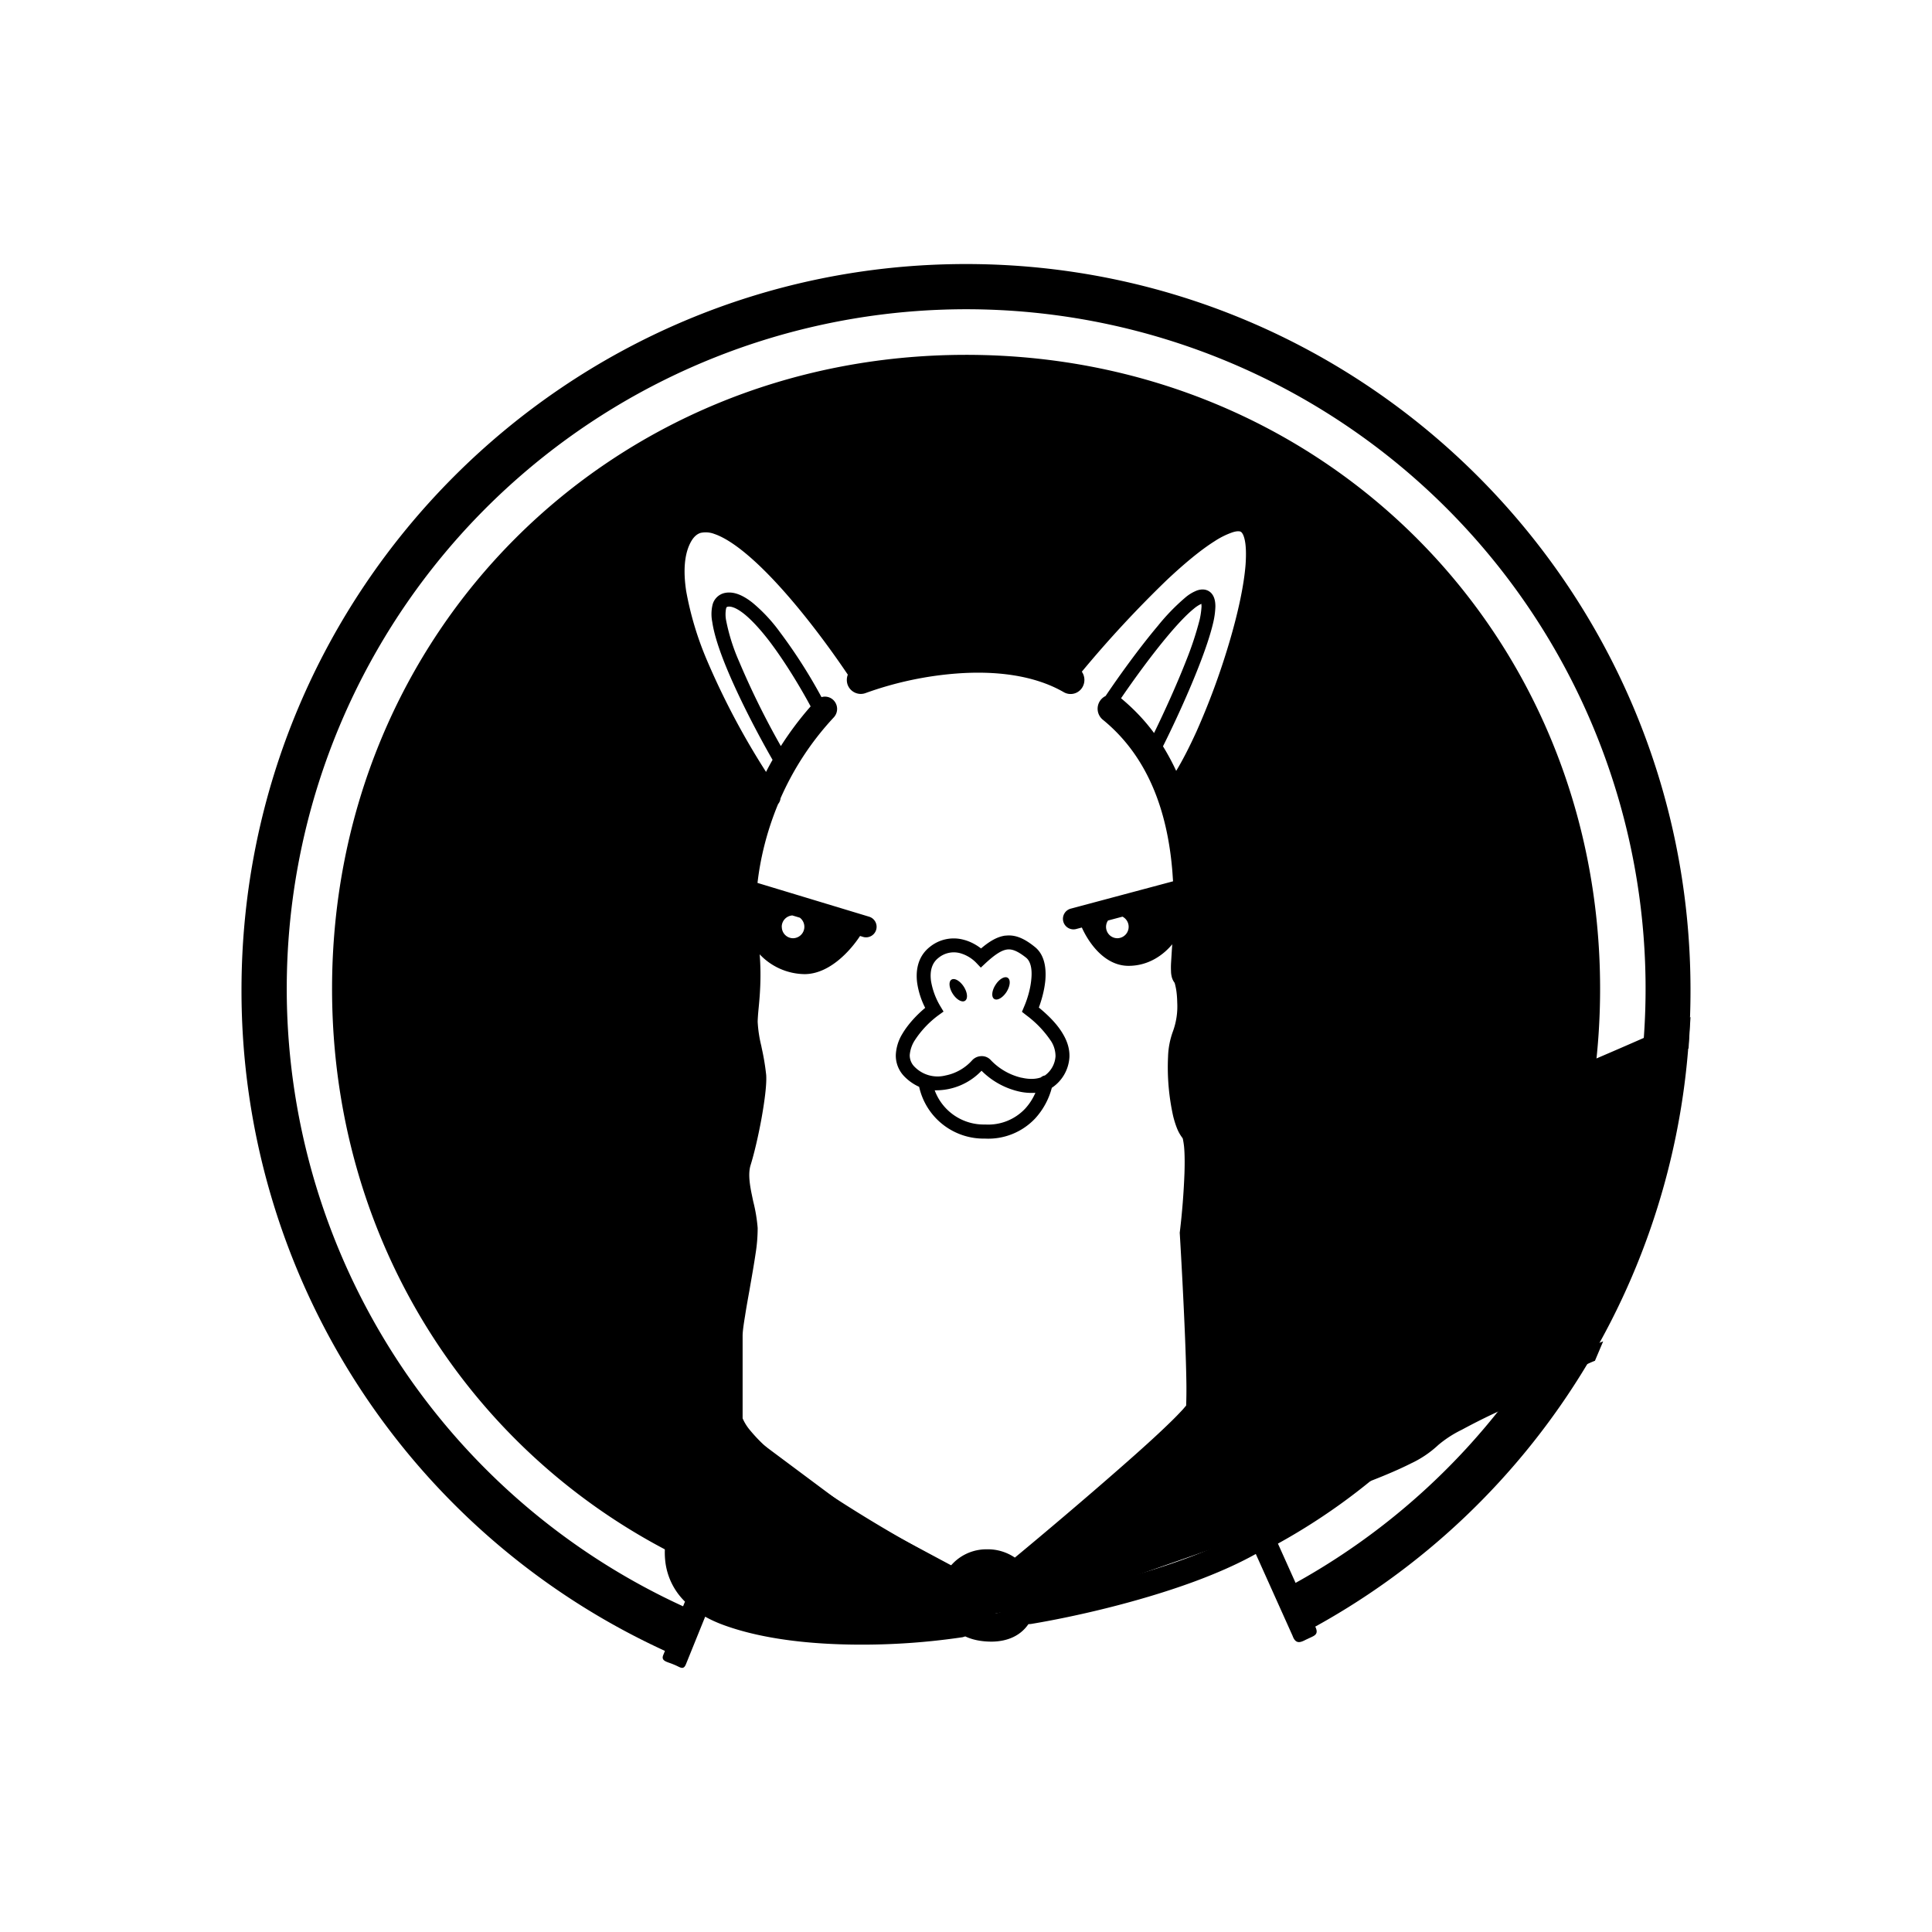<svg xmlns="http://www.w3.org/2000/svg" xmlns:xlink="http://www.w3.org/1999/xlink" width="24" height="24" viewBox="0 0 24 24"><g fill="currentColor" fill-rule="evenodd" clip-rule="evenodd"><path d="M16.216 20.273A9.02 9.02 0 0 0 21 12.3c0-4.981-4.03-9.02-9-9.02S3 7.319 3 12.3a9.02 9.02 0 0 0 5.304 8.228l.226-.375l.11-.13a8.44 8.44 0 1 1 7.35-.303l.204.433zm-.455-1.036c2.473-1.312 4.116-3.9 4.116-6.954c0-4.425-3.45-7.875-7.876-7.875c-4.425 0-7.876 3.45-7.876 7.875c0 4.151 3.038 7.445 7.068 7.836l.985-.038l1.112-.221l2.128-.746l.23-.116zm-5.095-.407l1.252.67l.275-.171l.403.103l1.193-.843l1.08-1.109v-3.285l-.145-.911l.068-.774l-.068-1.075l-.077-1.53V9.68l.463-.963l.386-.877l.163-1.083l-.24-.327l-.678.327l-1.064 1.178l-.335.481l-.566-.198H11.67l-.918.198l-.849-1.109l-.772-.688l-.515-.094l-.274.438l.18.972l.858 1.66l.206.206l-.292 1.04l-.06 1.917l.146.826l-.146.791v.765l-.069 1.17l-.12.877l.12.524z"/><path d="m17.625 17.906l1.687-.844l1.084-2.008l.3-1.688v-.39l-1.248.526l-.88 2.88zM8.5 19.054l.145.788l.843.301l1.905.085l-.979-.728z"/><path d="M13.214 8.208c-.422-.188-.909-.222-1.347-.19a4.7 4.7 0 0 0-1.117.222c-.292-.436-.717-1-1.13-1.395c-.22-.212-.451-.389-.664-.46a.53.53 0 0 0-.332-.015a.47.47 0 0 0-.264.227c-.124.218-.136.497-.093.785a4 4 0 0 0 .278.928c.24.578.578 1.16.842 1.558c-.315.756-.333 1.46-.276 1.814c.055.342.031.588.013.785a3 3 0 0 0-.015.226c0 .113.027.247.051.363l.005.024c.024.114.045.214.05.296c.006.078-.017.261-.055.473a5 5 0 0 1-.124.533c-.053.168-.028.346 0 .492l.03.14c.021.096.039.177.043.256q.003.072-.022.254c-.017.116-.04.25-.064.387l-.013.074c-.02.11-.04.22-.055.315a2 2 0 0 0-.033.293v.768q-.334.165-.484.382a.7.7 0 0 0-.123.497a1 1 0 0 0 .15.39c-.12.191-.228.461-.203.74a.83.83 0 0 0 .247.526l-.27.664c-.025.062.023.078.083.099a1 1 0 0 1 .092.038c.05.025.08.04.106-.021l.24-.593q.116.065.26.115c.486.171 1.079.228 1.614.232a8.5 8.5 0 0 0 1.324-.092l.033-.01q.133.063.32.065c.22 0 .374-.085.464-.217l.03-.002c.52-.086 1.316-.265 2.02-.523c.277-.102.544-.218.775-.347l.457 1.017c.04.111.102.08.167.047l.03-.014l.019-.009c.067-.03.113-.05.06-.15l-.473-1.053c.198-.14.363-.304.45-.493c.219-.07.493-.163.75-.265c.168-.066.332-.136.47-.206a1.3 1.3 0 0 0 .336-.227a1.4 1.4 0 0 1 .293-.19a8 8 0 0 1 .55-.271c.199-.091.395-.205.578-.31c.195-.113.374-.217.526-.276l.102-.241c-.1.039-.237.087-.39.141c-.307.109-.681.24-.96.368a10 10 0 0 0-.571.281c-.156.085-.3.174-.378.256q-.051.057-.244.157c-.123.063-.275.13-.437.193a11 11 0 0 1-.636.227a.97.97 0 0 0-.51-.555c.04-.16.054-.375-.084-.539a.66.66 0 0 0-.461-.213a1 1 0 0 0-.164 0l-.013-.38l-.033-.71c.293-.223.713-.517 1.152-.789c.498-.308 1.007-.577 1.383-.69c.81-.242 2.606-1.025 3.407-1.387l.024-.388c-.807.366-2.745 1.206-3.53 1.44c-.421.126-.963.417-1.464.727a16 16 0 0 0-.995.67l-.008-.148c.022-.194.049-.482.057-.742a3 3 0 0 0-.006-.368a1 1 0 0 0-.024-.152a.34.34 0 0 0-.075-.15l.001.002l-.015-.03a1 1 0 0 1-.031-.104a2.4 2.4 0 0 1-.054-.635a.6.6 0 0 1 .03-.189a1.25 1.25 0 0 0 .084-.507a1.4 1.4 0 0 0-.023-.242a.6.6 0 0 0-.055-.17l.001-.056l.009-.148l.008-.13a6.4 6.4 0 0 0 0-.898a4 4 0 0 0-.184-.937c.12-.155.25-.4.375-.678a9 9 0 0 0 .408-1.101c.114-.38.2-.757.223-1.056a1.3 1.3 0 0 0-.02-.4c-.027-.11-.086-.224-.207-.272a.4.4 0 0 0-.275.003a1.2 1.2 0 0 0-.281.137a4.5 4.5 0 0 0-.63.513a14 14 0 0 0-1.105 1.194M9.442 7.035c.391.375.803.92 1.09 1.346a.18.18 0 0 0-.002.126c.034.09.134.136.224.102a4.3 4.3 0 0 1 1.138-.243c.467-.034.947.017 1.32.231a.17.17 0 0 0 .237-.065a.18.18 0 0 0-.01-.188a14 14 0 0 1 1.057-1.14c.214-.201.419-.372.591-.48a1 1 0 0 1 .22-.11c.06-.02.09-.015.103-.01c.007.003.032.017.05.092q.027.11.013.317c-.021.271-.1.628-.212 1a9 9 0 0 1-.396 1.07c-.09.198-.177.367-.254.493a3 3 0 0 0-.164-.305c.14-.28.318-.665.452-1.011c.075-.193.138-.378.172-.526a1 1 0 0 0 .027-.2c0-.054-.008-.12-.052-.167c-.053-.054-.122-.05-.173-.033a.5.5 0 0 0-.15.09a2.6 2.6 0 0 0-.34.351c-.23.273-.48.62-.649.871a.176.176 0 0 0-.035.294c.612.498.813 1.237.865 1.892l.008.116l-1.276.341a.131.131 0 0 0 .067.253l.076-.02c.088.196.286.476.58.476c.256 0 .44-.143.543-.268l-.005.072l-.01.164a1 1 0 0 0 0 .103q0 .024.006.053a.2.2 0 0 0 .037.085q0-.002 0 0q.005.008.017.066q.015.076.017.181a.9.9 0 0 1-.053.357a1 1 0 0 0-.061.315a2.8 2.8 0 0 0 .063.737q.02.082.048.153a.5.5 0 0 0 .07.123l.003.01a1 1 0 0 1 .015.096c.008.086.009.2.005.327a9 9 0 0 1-.057.726l-.002.015l.001.016c.02.332.047.839.065 1.283c.009.223.015.428.017.587a6 6 0 0 1-.003.258v.003l-.04.047a4 4 0 0 1-.178.181c-.152.148-.362.337-.596.542c-.436.383-.948.816-1.314 1.119a.6.6 0 0 0-.353-.103a.58.58 0 0 0-.442.203a18 18 0 0 1-1.52-.892a7 7 0 0 1-.739-.55a2 2 0 0 1-.234-.238a.6.6 0 0 1-.094-.15v-1.026q0-.066.03-.244c.014-.093.033-.199.053-.309l.013-.076c.024-.136.048-.275.066-.397a2 2 0 0 0 .025-.313a2 2 0 0 0-.056-.333l-.022-.106c-.028-.142-.037-.253-.01-.341c.043-.136.095-.358.134-.57c.037-.205.068-.426.06-.549a3 3 0 0 0-.055-.333l-.006-.03a1.6 1.6 0 0 1-.045-.299q.001-.053.01-.15c.016-.159.038-.4.015-.688a.78.78 0 0 0 .557.246c.304 0 .563-.281.69-.474l.039.012a.131.131 0 0 0 .075-.251l-1.388-.42c.033-.29.11-.628.256-.98a.13.13 0 0 0 .03-.071c.148-.336.36-.682.662-1.006a.154.154 0 0 0-.007-.216a.15.15 0 0 0-.146-.035a6.5 6.5 0 0 0-.519-.811a2 2 0 0 0-.337-.361c-.107-.085-.234-.152-.358-.119a.2.2 0 0 0-.14.146a.5.5 0 0 0-.003.211c.022.153.087.349.171.555c.16.391.397.843.578 1.158q-.043.075-.081.15a9.4 9.4 0 0 1-.731-1.38a4 4 0 0 1-.261-.866c-.04-.265-.02-.473.061-.616c.038-.067.08-.095.117-.107a.3.3 0 0 1 .172.013c.156.053.352.195.568.402m4.322 4.4l.18-.048a.142.142 0 0 1-.063.268a.141.141 0 0 1-.117-.22m-4.053.079c0-.076.058-.137.132-.142l.093.028a.142.142 0 0 1-.084.255a.14.14 0 0 1-.14-.141m4.214-2.84q.24.2.41.432c.13-.267.284-.605.403-.91a4 4 0 0 0 .164-.5a1 1 0 0 0 .023-.163l-.002-.032a.4.4 0 0 0-.093.06c-.087.07-.197.186-.316.327c-.204.242-.425.546-.589.786m1.159 8.732l.001-.121a1 1 0 0 1 .135-.002c.112.01.201.044.254.107c.041.049.054.136.02.267c-.031.125-.096.25-.146.323a.154.154 0 0 0 .04.213a.15.15 0 0 0 .21-.041q.039-.056.08-.136a.65.65 0 0 1 .364.489q-.087.212-.43.437c-.24.155-.55.297-.891.422c-.63.231-1.342.398-1.847.488l.002-.046a.45.45 0 0 0-.044-.192c.367-.304.88-.736 1.317-1.12c.235-.206.449-.4.608-.553q.12-.116.196-.201a1 1 0 0 0 .066-.08a.3.3 0 0 0 .052-.107a1 1 0 0 0 .013-.147M9.036 7.538c.038-.01.105.007.206.087c.095.076.201.192.308.33c.2.262.395.587.52.82a4 4 0 0 0-.37.493a10 10 0 0 1-.52-1.054a2.4 2.4 0 0 1-.161-.513a.4.4 0 0 1 0-.139c.005-.021.012-.023.017-.024m-.472 11.805a.9.9 0 0 1 .106-.46q.053.051.103.092a.15.15 0 0 0 .213-.022a.154.154 0 0 0-.022-.215c-.16-.131-.322-.337-.348-.537a.4.4 0 0 1 .07-.283a.8.8 0 0 1 .247-.216c.029.09.085.177.15.26q.111.134.27.274c.21.186.482.384.772.576c.522.346 1.117.682 1.553.91q-.015.065-.023.114l-.003.021l.002.022c.005.055.023.12.056.185a9 9 0 0 1-1.073.06c-.523-.004-1.077-.06-1.517-.214a1.2 1.2 0 0 1-.285-.139a.15.15 0 0 0-.105-.085l-.039-.041a.52.52 0 0 1-.127-.302m3.703.252a.26.26 0 0 1 .193.083a.3.3 0 0 1 .068.11v.006l.001.003v.002a.36.36 0 0 1-.036.173c-.017.028-.053.072-.182.072c-.14 0-.213-.045-.252-.084a.2.2 0 0 1-.057-.097a.4.4 0 0 1 .065-.177c.031-.043.084-.086.2-.09m.225-7.973c.128-.016.243.043.363.14c.128.102.143.278.13.421c-.012.12-.046.24-.08.332c.104.086.23.203.306.34c.046.08.077.172.074.272a.49.49 0 0 1-.219.385a.9.9 0 0 1-.206.38a.8.8 0 0 1-.625.251a.82.82 0 0 1-.817-.643a.6.6 0 0 1-.182-.127a.37.37 0 0 1-.108-.269a.55.55 0 0 1 .08-.26c.075-.128.188-.244.285-.325a1 1 0 0 1-.1-.313c-.019-.151.007-.327.16-.446a.47.47 0 0 1 .418-.087c.086.022.16.065.216.108c.104-.088.2-.147.305-.16m.242 2.151a.7.7 0 0 0 .128-.198a.7.7 0 0 1-.212-.018a.96.96 0 0 1-.457-.256a.78.78 0 0 1-.582.243a.65.65 0 0 0 .628.425a.63.63 0 0 0 .495-.196m-.045-.386c.093.022.176.02.241-.003a.1.1 0 0 1 .05-.024a.32.32 0 0 0 .132-.238a.35.35 0 0 0-.051-.182a1.3 1.3 0 0 0-.314-.33l-.052-.041l.026-.062c.036-.082.079-.214.09-.34c.014-.133-.01-.226-.064-.27c-.11-.087-.177-.109-.235-.102c-.064.008-.142.053-.266.167l-.062.058l-.059-.062a.45.45 0 0 0-.197-.117a.3.3 0 0 0-.27.058c-.084.065-.108.166-.093.285a.9.9 0 0 0 .114.312l.042.07l-.065.047a1.2 1.2 0 0 0-.298.319a.4.4 0 0 0-.057.175a.2.2 0 0 0 .06.145a.4.4 0 0 0 .384.108a.6.6 0 0 0 .328-.185a.16.16 0 0 1 .113-.055a.15.15 0 0 1 .121.048a.77.77 0 0 0 .382.22m-.717-1.132c.047.073.054.151.016.176c-.037.025-.106-.014-.152-.086c-.047-.073-.054-.152-.017-.176c.038-.025.106.014.153.086m.378.153c-.037-.024-.03-.103.017-.175c.046-.073.115-.112.152-.087c.038.025.03.103-.016.176c-.047.072-.115.111-.153.086"/></g></svg>